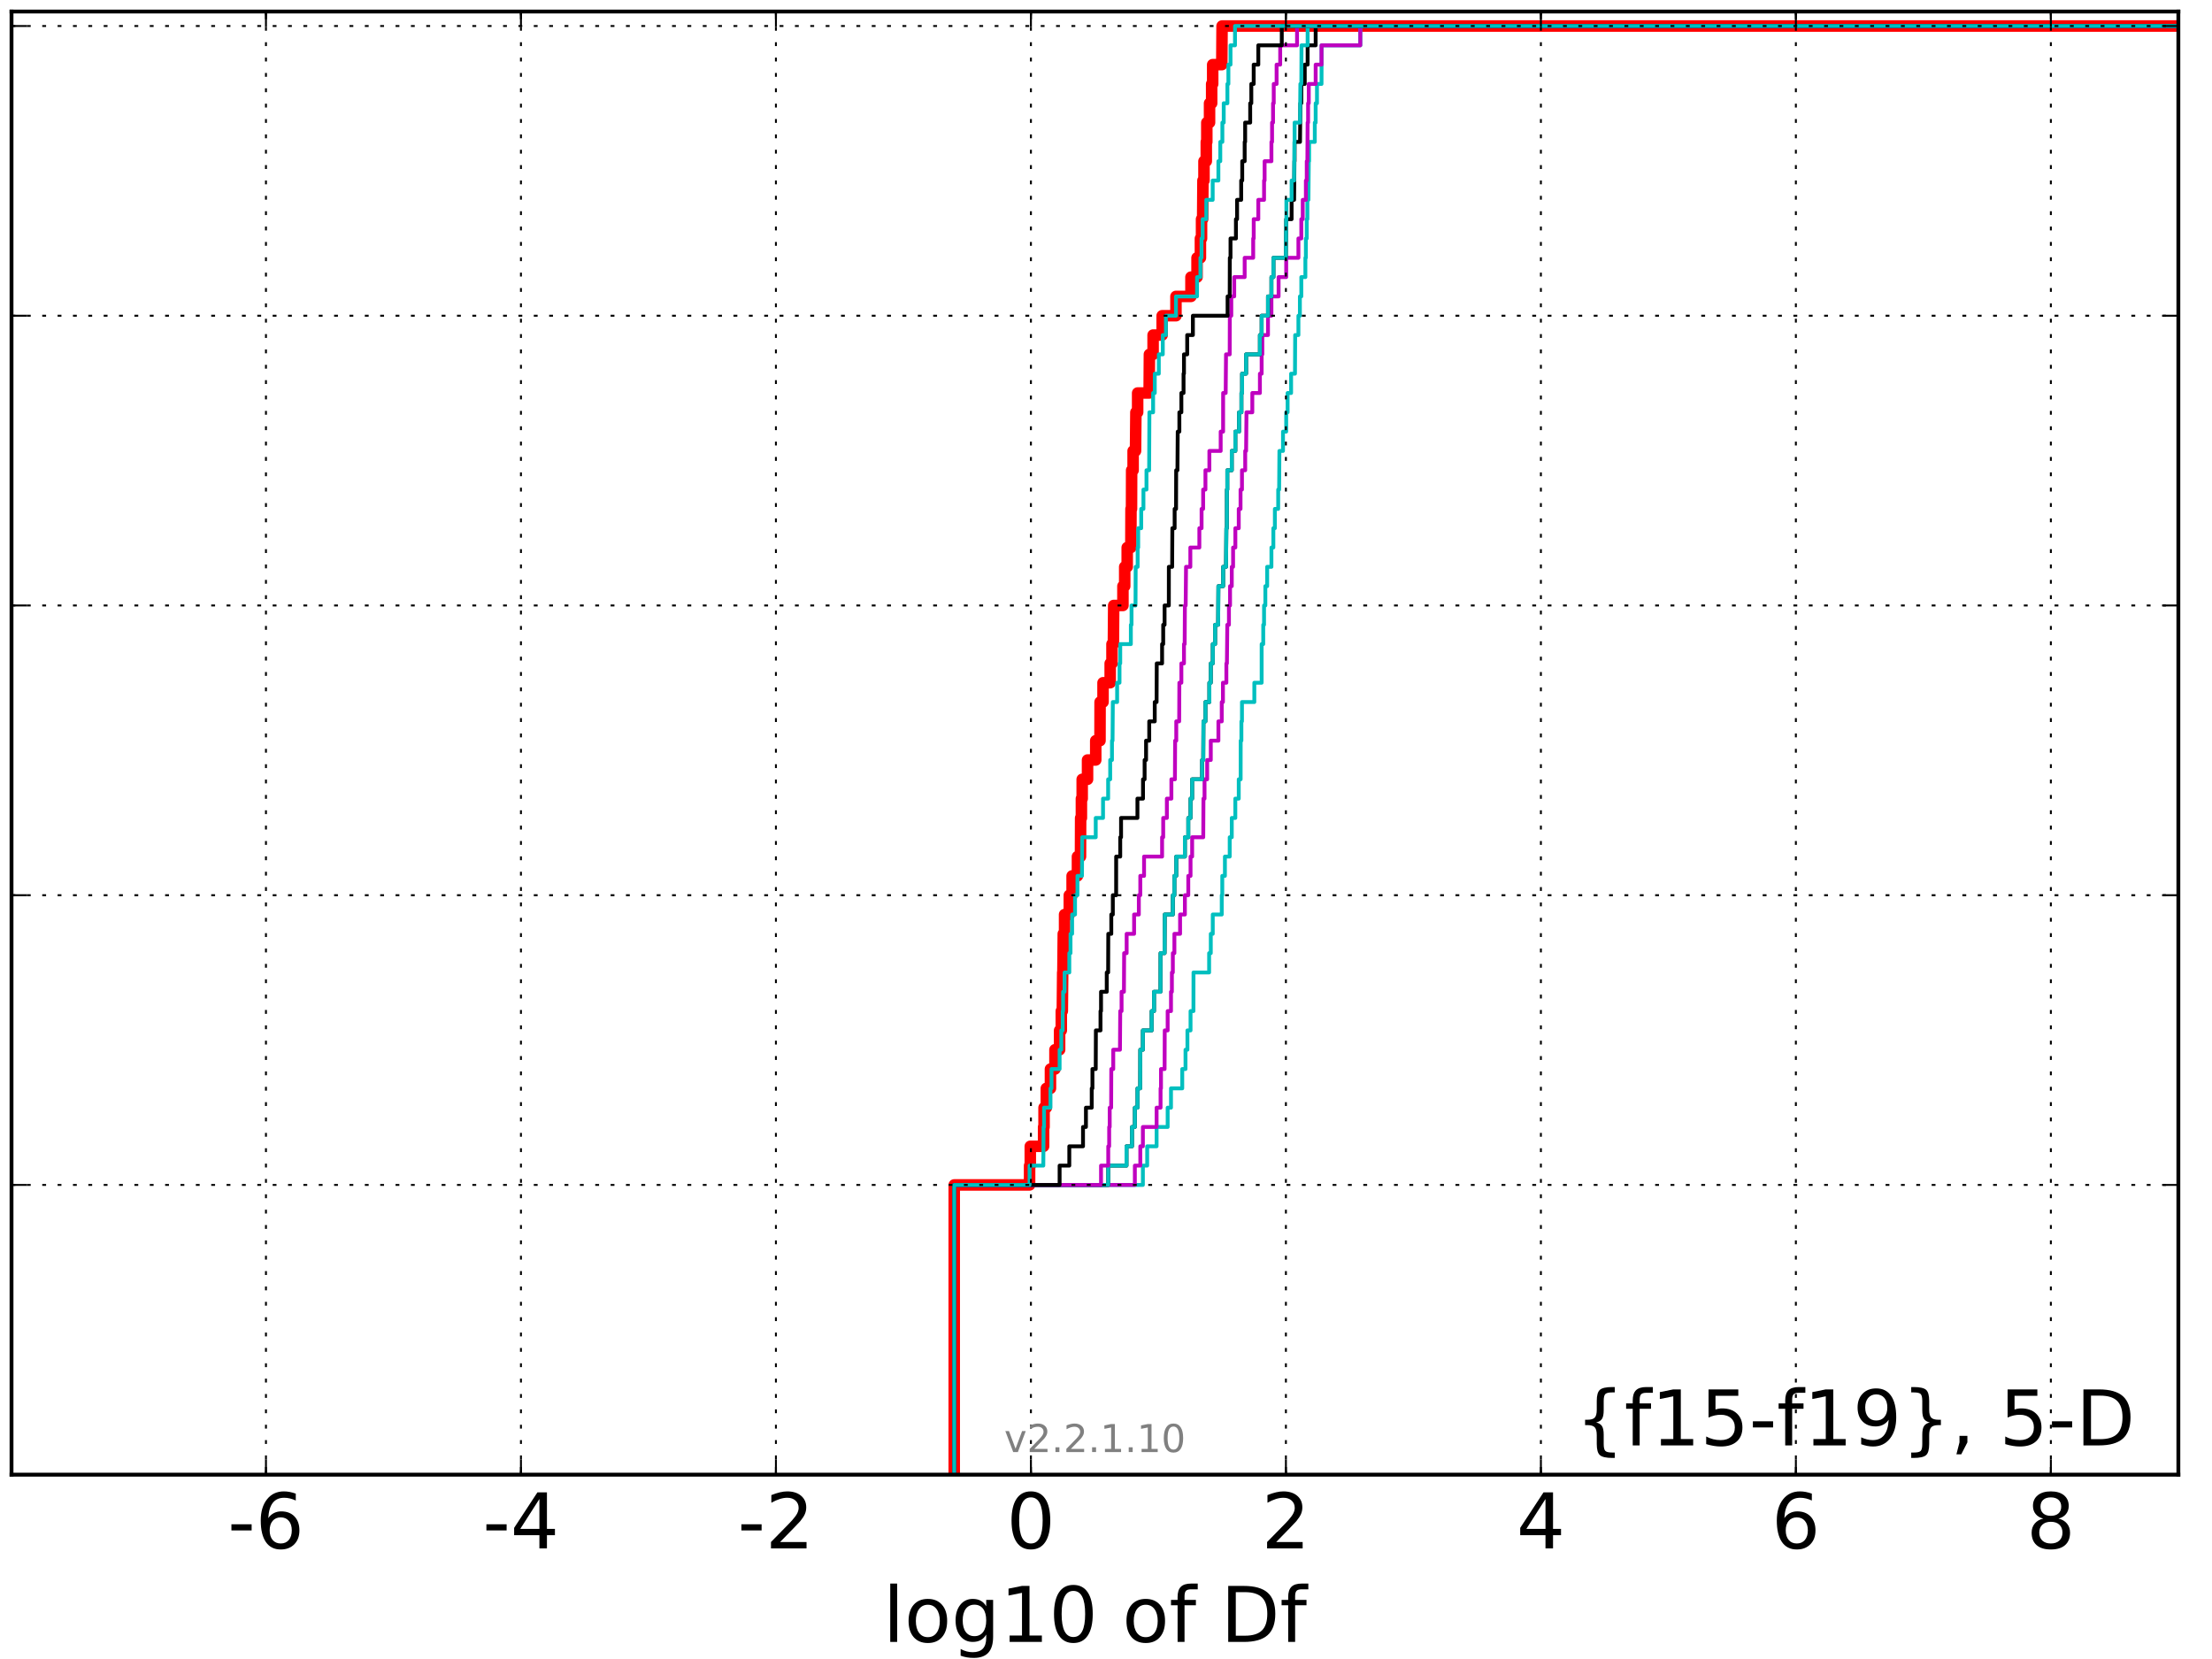 <?xml version="1.0" encoding="utf-8" standalone="no"?>
<!DOCTYPE svg PUBLIC "-//W3C//DTD SVG 1.1//EN"
  "http://www.w3.org/Graphics/SVG/1.1/DTD/svg11.dtd">
<!-- Created with matplotlib (http://matplotlib.org/) -->
<svg height="432pt" version="1.1" viewBox="0 0 576 432" width="576pt" xmlns="http://www.w3.org/2000/svg" xmlns:xlink="http://www.w3.org/1999/xlink">
 <defs>
  <style type="text/css">
*{stroke-linecap:butt;stroke-linejoin:round;stroke-miterlimit:100000;}
  </style>
 </defs>
 <g id="figure_1">
  <g id="patch_1">
   <path d="M 0 432 
L 576 432 
L 576 0 
L 0 0 
z
" style="fill:#ffffff;"/>
  </g>
  <g id="axes_1">
   <g id="patch_2">
    <path d="M 3 384 
L 567.24 384 
L 567.24 3 
L 3 3 
z
" style="fill:#ffffff;"/>
   </g>
   <g id="line2d_1">
    <path clip-path="url(#p10b5db0f6a)" d="M 248.482 384 
L 248.482 378.97 
L 248.482 378.97 
L 248.482 378.97 
L 248.482 373.941 
L 248.482 373.941 
L 248.482 373.941 
L 248.482 368.911 
L 248.482 368.911 
L 248.482 368.911 
L 248.482 363.881 
L 248.482 363.881 
L 248.482 363.881 
L 248.482 358.851 
L 248.482 358.851 
L 248.482 358.851 
L 248.482 353.822 
L 248.482 353.822 
L 248.482 353.822 
L 248.482 348.792 
L 248.482 348.792 
L 248.482 348.792 
L 248.482 343.762 
L 248.482 343.762 
L 248.482 343.762 
L 248.482 338.733 
L 248.482 338.733 
L 248.482 338.733 
L 248.482 333.703 
L 248.482 333.703 
L 248.482 333.703 
L 248.482 328.673 
L 248.482 328.673 
L 248.482 328.673 
L 248.482 323.644 
L 248.482 323.644 
L 248.482 323.644 
L 248.482 318.614 
L 248.482 318.614 
L 248.482 318.614 
L 248.482 313.584 
L 248.482 313.584 
L 248.482 313.584 
L 248.482 308.554 
L 268.103 308.554 
L 268.103 303.525 
L 268.285 303.525 
L 268.285 298.495 
L 271.75 298.495 
L 271.75 293.465 
L 271.869 293.465 
L 271.869 288.436 
L 272.461 288.436 
L 272.461 283.406 
L 273.535 283.406 
L 273.535 278.376 
L 274.71 278.376 
L 274.71 273.347 
L 275.92 273.347 
L 275.92 268.317 
L 276.36 268.317 
L 276.36 263.287 
L 276.626 263.287 
L 276.721 253.228 
L 276.777 253.228 
L 276.875 243.168 
L 277.216 243.168 
L 277.216 238.139 
L 278.445 238.139 
L 278.445 233.109 
L 279.177 233.109 
L 279.177 228.079 
L 280.568 228.079 
L 280.568 223.05 
L 281.358 223.05 
L 281.396 212.99 
L 281.596 212.99 
L 281.596 207.96 
L 281.801 207.96 
L 281.801 202.931 
L 283.194 202.931 
L 283.194 197.901 
L 285.327 197.901 
L 285.327 192.871 
L 286.438 192.871 
L 286.459 182.812 
L 287.228 182.812 
L 287.228 177.782 
L 289.091 177.782 
L 289.091 172.752 
L 289.557 172.752 
L 289.557 167.723 
L 289.925 167.723 
L 290.006 157.663 
L 292.41 157.663 
L 292.41 152.634 
L 292.873 152.634 
L 292.873 147.604 
L 293.522 147.604 
L 293.522 142.574 
L 294.473 142.574 
L 294.51 132.515 
L 294.648 132.515 
L 294.678 122.455 
L 295.062 122.455 
L 295.062 117.426 
L 295.686 117.426 
L 295.783 107.366 
L 296.241 107.366 
L 296.241 102.337 
L 299.233 102.337 
L 299.301 92.277 
L 300.266 92.277 
L 300.266 87.248 
L 302.623 87.248 
L 302.623 82.218 
L 306.217 82.218 
L 306.217 77.188 
L 310.125 77.188 
L 310.125 72.158 
L 311.706 72.158 
L 311.706 67.129 
L 312.585 67.129 
L 312.585 62.099 
L 312.878 62.099 
L 312.878 57.069 
L 313.168 57.069 
L 313.242 47.01 
L 313.514 47.01 
L 313.514 41.98 
L 314.114 41.98 
L 314.114 36.95 
L 314.251 36.95 
L 314.251 31.921 
L 314.963 31.921 
L 314.963 26.891 
L 315.514 26.891 
L 315.514 21.861 
L 315.781 21.861 
L 315.781 16.832 
L 318.153 16.832 
L 318.225 6.772 
L 318.225 6.772 
L 567.24 6.772 
L 567.24 6.772 
" style="fill:none;stroke:#ff0000;stroke-linecap:square;stroke-width:3.0;"/>
   </g>
   <g id="line2d_2">
    <path clip-path="url(#p10b5db0f6a)" d="M 248.482 384 
L 248.482 378.97 
L 248.482 378.97 
L 248.482 378.97 
L 248.482 373.941 
L 248.482 373.941 
L 248.482 373.941 
L 248.482 368.911 
L 248.482 368.911 
L 248.482 368.911 
L 248.482 363.881 
L 248.482 363.881 
L 248.482 363.881 
L 248.482 358.851 
L 248.482 358.851 
L 248.482 358.851 
L 248.482 353.822 
L 248.482 353.822 
L 248.482 353.822 
L 248.482 348.792 
L 248.482 348.792 
L 248.482 348.792 
L 248.482 343.762 
L 248.482 343.762 
L 248.482 343.762 
L 248.482 338.733 
L 248.482 338.733 
L 248.482 338.733 
L 248.482 333.703 
L 248.482 333.703 
L 248.482 333.703 
L 248.482 328.673 
L 248.482 328.673 
L 248.482 328.673 
L 248.482 323.644 
L 248.482 323.644 
L 248.482 323.644 
L 248.482 318.614 
L 248.482 318.614 
L 248.482 318.614 
L 248.482 313.584 
L 248.482 313.584 
L 248.482 313.584 
L 248.482 308.554 
L 297.604 308.554 
L 297.604 303.525 
L 298.725 303.525 
L 298.725 298.495 
L 301.178 298.495 
L 301.178 293.465 
L 304.057 293.465 
L 304.057 288.436 
L 304.926 288.436 
L 304.926 283.406 
L 307.856 283.406 
L 307.856 278.376 
L 308.703 278.376 
L 308.703 273.347 
L 309.204 273.347 
L 309.204 268.317 
L 310.015 268.317 
L 310.015 263.287 
L 310.773 263.287 
L 310.786 253.228 
L 314.853 253.228 
L 314.853 248.198 
L 315.288 248.198 
L 315.288 243.168 
L 315.801 243.168 
L 315.801 238.139 
L 318.141 238.139 
L 318.141 233.109 
L 318.279 233.109 
L 318.279 228.079 
L 318.966 228.079 
L 318.966 223.05 
L 320.214 223.05 
L 320.214 218.02 
L 320.753 218.02 
L 320.753 212.99 
L 321.674 212.99 
L 321.674 207.96 
L 322.567 207.96 
L 322.567 202.931 
L 323.062 202.931 
L 323.072 192.871 
L 323.257 192.871 
L 323.257 187.842 
L 323.405 187.842 
L 323.405 182.812 
L 326.625 182.812 
L 326.625 177.782 
L 328.531 177.782 
L 328.531 167.723 
L 328.945 167.723 
L 328.945 162.693 
L 329.156 162.693 
L 329.156 157.663 
L 329.494 157.663 
L 329.494 152.634 
L 329.969 152.634 
L 329.969 147.604 
L 331.077 147.604 
L 331.077 142.574 
L 331.579 142.574 
L 331.579 137.545 
L 331.973 137.545 
L 331.973 132.515 
L 332.84 132.515 
L 332.84 127.485 
L 333.083 127.485 
L 333.156 117.426 
L 334.092 117.426 
L 334.092 112.396 
L 334.924 112.396 
L 334.924 107.366 
L 335.29 107.366 
L 335.29 102.337 
L 336.2 102.337 
L 336.2 97.307 
L 337.209 97.307 
L 337.26 87.248 
L 338.105 87.248 
L 338.105 82.218 
L 338.489 82.218 
L 338.489 77.188 
L 338.858 77.188 
L 338.858 72.158 
L 339.917 72.158 
L 339.917 67.129 
L 340.049 67.129 
L 340.049 62.099 
L 340.271 62.099 
L 340.271 57.069 
L 340.438 57.069 
L 340.438 52.04 
L 340.709 52.04 
L 340.8 41.98 
L 340.889 41.98 
L 340.889 36.95 
L 342.372 36.95 
L 342.372 31.921 
L 342.596 31.921 
L 342.596 26.891 
L 342.939 26.891 
L 342.939 21.861 
L 344.12 21.861 
L 344.144 11.802 
L 354.221 11.802 
L 354.221 6.772 
L 354.221 6.772 
L 567.24 6.772 
L 567.24 6.772 
" style="fill:none;stroke:#00bfbf;stroke-linecap:square;"/>
   </g>
   <g id="line2d_3">
    <path clip-path="url(#p10b5db0f6a)" d="M 248.482 384 
L 248.482 378.97 
L 248.482 378.97 
L 248.482 378.97 
L 248.482 373.941 
L 248.482 373.941 
L 248.482 373.941 
L 248.482 368.911 
L 248.482 368.911 
L 248.482 368.911 
L 248.482 363.881 
L 248.482 363.881 
L 248.482 363.881 
L 248.482 358.851 
L 248.482 358.851 
L 248.482 358.851 
L 248.482 353.822 
L 248.482 353.822 
L 248.482 353.822 
L 248.482 348.792 
L 248.482 348.792 
L 248.482 348.792 
L 248.482 343.762 
L 248.482 343.762 
L 248.482 343.762 
L 248.482 338.733 
L 248.482 338.733 
L 248.482 338.733 
L 248.482 333.703 
L 248.482 333.703 
L 248.482 333.703 
L 248.482 328.673 
L 248.482 328.673 
L 248.482 328.673 
L 248.482 323.644 
L 248.482 323.644 
L 248.482 323.644 
L 248.482 318.614 
L 248.482 318.614 
L 248.482 318.614 
L 248.482 313.584 
L 248.482 313.584 
L 248.482 313.584 
L 248.482 308.554 
L 295.515 308.554 
L 295.515 303.525 
L 296.93 303.525 
L 296.93 298.495 
L 297.604 298.495 
L 297.604 293.465 
L 301.178 293.465 
L 301.178 288.436 
L 302.209 288.436 
L 302.209 283.406 
L 302.32 283.406 
L 302.32 278.376 
L 303.259 278.376 
L 303.296 268.317 
L 304.057 268.317 
L 304.057 263.287 
L 304.926 263.287 
L 304.926 258.257 
L 305.158 258.257 
L 305.158 253.228 
L 305.405 253.228 
L 305.405 248.198 
L 305.809 248.198 
L 305.809 243.168 
L 307.291 243.168 
L 307.291 238.139 
L 308.544 238.139 
L 308.544 233.109 
L 309.428 233.109 
L 309.428 228.079 
L 310.015 228.079 
L 310.015 223.05 
L 310.432 223.05 
L 310.432 218.02 
L 313.322 218.02 
L 313.378 207.96 
L 313.659 207.96 
L 313.659 202.931 
L 314.345 202.931 
L 314.345 197.901 
L 315.288 197.901 
L 315.288 192.871 
L 317.269 192.871 
L 317.269 187.842 
L 318.141 187.842 
L 318.141 182.812 
L 318.452 182.812 
L 318.452 177.782 
L 319.344 177.782 
L 319.344 172.752 
L 319.486 172.752 
L 319.588 162.693 
L 320.012 162.693 
L 320.012 157.663 
L 320.302 157.663 
L 320.302 152.634 
L 320.753 152.634 
L 320.753 147.604 
L 321.093 147.604 
L 321.093 142.574 
L 321.683 142.574 
L 321.683 137.545 
L 322.567 137.545 
L 322.567 132.515 
L 323.034 132.515 
L 323.034 127.485 
L 323.405 127.485 
L 323.405 122.455 
L 324.249 122.455 
L 324.249 117.426 
L 324.481 117.426 
L 324.583 107.366 
L 326.099 107.366 
L 326.099 102.337 
L 328.076 102.337 
L 328.076 97.307 
L 328.531 97.307 
L 328.531 92.277 
L 328.708 92.277 
L 328.708 87.248 
L 330.182 87.248 
L 330.182 82.218 
L 331.077 82.218 
L 331.077 77.188 
L 332.944 77.188 
L 332.944 72.158 
L 334.926 72.158 
L 334.926 67.129 
L 338.105 67.129 
L 338.105 62.099 
L 338.858 62.099 
L 338.858 57.069 
L 339.235 57.069 
L 339.235 52.04 
L 340.049 52.04 
L 340.049 47.01 
L 340.278 47.01 
L 340.278 41.98 
L 340.438 41.98 
L 340.503 31.921 
L 340.625 31.921 
L 340.625 26.891 
L 340.8 26.891 
L 340.8 21.861 
L 342.596 21.861 
L 342.596 16.832 
L 344.12 16.832 
L 344.12 11.802 
L 354.221 11.802 
L 354.221 6.772 
L 354.221 6.772 
L 567.24 6.772 
L 567.24 6.772 
" style="fill:none;stroke:#bf00bf;stroke-linecap:square;"/>
   </g>
   <g id="line2d_4">
    <path clip-path="url(#p10b5db0f6a)" d="M 248.482 384 
L 248.482 378.97 
L 248.482 378.97 
L 248.482 378.97 
L 248.482 373.941 
L 248.482 373.941 
L 248.482 373.941 
L 248.482 368.911 
L 248.482 368.911 
L 248.482 368.911 
L 248.482 363.881 
L 248.482 363.881 
L 248.482 363.881 
L 248.482 358.851 
L 248.482 358.851 
L 248.482 358.851 
L 248.482 353.822 
L 248.482 353.822 
L 248.482 353.822 
L 248.482 348.792 
L 248.482 348.792 
L 248.482 348.792 
L 248.482 343.762 
L 248.482 343.762 
L 248.482 343.762 
L 248.482 338.733 
L 248.482 338.733 
L 248.482 338.733 
L 248.482 333.703 
L 248.482 333.703 
L 248.482 333.703 
L 248.482 328.673 
L 248.482 328.673 
L 248.482 328.673 
L 248.482 323.644 
L 248.482 323.644 
L 248.482 323.644 
L 248.482 318.614 
L 248.482 318.614 
L 248.482 318.614 
L 248.482 313.584 
L 248.482 313.584 
L 248.482 313.584 
L 248.482 308.554 
L 288.588 308.554 
L 288.588 303.525 
L 293.338 303.525 
L 293.338 298.495 
L 294.773 298.495 
L 294.773 293.465 
L 295.515 293.465 
L 295.515 288.436 
L 296.205 288.436 
L 296.205 283.406 
L 296.907 283.406 
L 296.93 273.347 
L 297.604 273.347 
L 297.604 268.317 
L 299.89 268.317 
L 299.89 263.287 
L 300.508 263.287 
L 300.508 258.257 
L 302.184 258.257 
L 302.209 248.198 
L 303.259 248.198 
L 303.296 238.139 
L 305.405 238.139 
L 305.405 233.109 
L 305.809 233.109 
L 305.809 228.079 
L 306.297 228.079 
L 306.297 223.05 
L 308.544 223.05 
L 308.544 218.02 
L 309.428 218.02 
L 309.428 212.99 
L 310.015 212.99 
L 310.015 207.96 
L 310.432 207.96 
L 310.432 202.931 
L 313.022 202.931 
L 313.022 197.901 
L 313.322 197.901 
L 313.378 187.842 
L 313.893 187.842 
L 313.893 182.812 
L 314.917 182.812 
L 314.917 177.782 
L 315.288 177.782 
L 315.288 172.752 
L 315.808 172.752 
L 315.808 167.723 
L 316.41 167.723 
L 316.41 162.693 
L 317.2 162.693 
L 317.269 152.634 
L 318.501 152.634 
L 318.501 147.604 
L 319.255 147.604 
L 319.344 137.545 
L 319.475 137.545 
L 319.486 127.485 
L 319.588 127.485 
L 319.588 122.455 
L 320.753 122.455 
L 320.753 117.426 
L 321.683 117.426 
L 321.683 112.396 
L 322.644 112.396 
L 322.644 107.366 
L 323.262 107.366 
L 323.262 102.337 
L 323.436 102.337 
L 323.436 97.307 
L 324.481 97.307 
L 324.481 92.277 
L 328.076 92.277 
L 328.076 87.248 
L 328.531 87.248 
L 328.531 82.218 
L 330.182 82.218 
L 330.182 77.188 
L 331.077 77.188 
L 331.077 72.158 
L 331.602 72.158 
L 331.602 67.129 
L 334.837 67.129 
L 334.926 57.069 
L 336.333 57.069 
L 336.333 52.04 
L 336.986 52.04 
L 337.065 41.98 
L 337.109 41.98 
L 337.109 36.95 
L 338.522 36.95 
L 338.612 26.891 
L 338.858 26.891 
L 338.858 21.861 
L 339.755 21.861 
L 339.755 16.832 
L 340.503 16.832 
L 340.503 11.802 
L 342.596 11.802 
L 342.596 6.772 
L 342.596 6.772 
L 567.24 6.772 
L 567.24 6.772 
" style="fill:none;stroke:#000000;stroke-linecap:square;"/>
   </g>
   <g id="line2d_5">
    <path clip-path="url(#p10b5db0f6a)" d="M 248.482 384 
L 248.482 378.97 
L 248.482 378.97 
L 248.482 378.97 
L 248.482 373.941 
L 248.482 373.941 
L 248.482 373.941 
L 248.482 368.911 
L 248.482 368.911 
L 248.482 368.911 
L 248.482 363.881 
L 248.482 363.881 
L 248.482 363.881 
L 248.482 358.851 
L 248.482 358.851 
L 248.482 358.851 
L 248.482 353.822 
L 248.482 353.822 
L 248.482 353.822 
L 248.482 348.792 
L 248.482 348.792 
L 248.482 348.792 
L 248.482 343.762 
L 248.482 343.762 
L 248.482 343.762 
L 248.482 338.733 
L 248.482 338.733 
L 248.482 338.733 
L 248.482 333.703 
L 248.482 333.703 
L 248.482 333.703 
L 248.482 328.673 
L 248.482 328.673 
L 248.482 328.673 
L 248.482 323.644 
L 248.482 323.644 
L 248.482 323.644 
L 248.482 318.614 
L 248.482 318.614 
L 248.482 318.614 
L 248.482 313.584 
L 248.482 313.584 
L 248.482 313.584 
L 248.482 308.554 
L 288.588 308.554 
L 288.588 303.525 
L 293.338 303.525 
L 293.338 298.495 
L 294.773 298.495 
L 294.773 293.465 
L 295.515 293.465 
L 295.515 288.436 
L 296.205 288.436 
L 296.205 283.406 
L 296.907 283.406 
L 296.93 273.347 
L 297.604 273.347 
L 297.604 268.317 
L 299.89 268.317 
L 299.89 263.287 
L 300.508 263.287 
L 300.508 258.257 
L 302.184 258.257 
L 302.209 248.198 
L 303.259 248.198 
L 303.296 238.139 
L 305.405 238.139 
L 305.405 233.109 
L 305.809 233.109 
L 305.809 228.079 
L 306.297 228.079 
L 306.297 223.05 
L 308.544 223.05 
L 308.544 218.02 
L 309.428 218.02 
L 309.428 212.99 
L 310.015 212.99 
L 310.015 207.96 
L 310.432 207.96 
L 310.432 202.931 
L 313.022 202.931 
L 313.022 197.901 
L 313.322 197.901 
L 313.378 187.842 
L 313.893 187.842 
L 313.893 182.812 
L 314.917 182.812 
L 314.917 177.782 
L 315.288 177.782 
L 315.288 172.752 
L 315.808 172.752 
L 315.808 167.723 
L 316.41 167.723 
L 316.41 162.693 
L 317.2 162.693 
L 317.269 152.634 
L 318.501 152.634 
L 318.501 147.604 
L 319.255 147.604 
L 319.344 137.545 
L 319.475 137.545 
L 319.486 127.485 
L 319.588 127.485 
L 319.588 122.455 
L 320.753 122.455 
L 320.753 117.426 
L 321.683 117.426 
L 321.683 112.396 
L 322.644 112.396 
L 322.644 107.366 
L 323.262 107.366 
L 323.262 102.337 
L 323.436 102.337 
L 323.436 97.307 
L 324.481 97.307 
L 324.481 92.277 
L 328.076 92.277 
L 328.076 87.248 
L 328.531 87.248 
L 328.531 82.218 
L 330.182 82.218 
L 330.182 77.188 
L 331.077 77.188 
L 331.077 72.158 
L 331.602 72.158 
L 331.602 67.129 
L 334.837 67.129 
L 334.926 57.069 
L 334.972 57.069 
L 334.972 52.04 
L 336.333 52.04 
L 336.333 47.01 
L 336.986 47.01 
L 337.065 36.95 
L 337.109 36.95 
L 337.109 31.921 
L 338.522 31.921 
L 338.612 21.861 
L 338.858 21.861 
L 338.91 11.802 
L 340.503 11.802 
L 340.503 6.772 
L 340.503 6.772 
L 567.24 6.772 
L 567.24 6.772 
" style="fill:none;stroke:#00bfbf;stroke-linecap:square;"/>
   </g>
   <g id="line2d_6">
    <path clip-path="url(#p10b5db0f6a)" d="M 248.482 384 
L 248.482 378.97 
L 248.482 378.97 
L 248.482 378.97 
L 248.482 373.941 
L 248.482 373.941 
L 248.482 373.941 
L 248.482 368.911 
L 248.482 368.911 
L 248.482 368.911 
L 248.482 363.881 
L 248.482 363.881 
L 248.482 363.881 
L 248.482 358.851 
L 248.482 358.851 
L 248.482 358.851 
L 248.482 353.822 
L 248.482 353.822 
L 248.482 353.822 
L 248.482 348.792 
L 248.482 348.792 
L 248.482 348.792 
L 248.482 343.762 
L 248.482 343.762 
L 248.482 343.762 
L 248.482 338.733 
L 248.482 338.733 
L 248.482 338.733 
L 248.482 333.703 
L 248.482 333.703 
L 248.482 333.703 
L 248.482 328.673 
L 248.482 328.673 
L 248.482 328.673 
L 248.482 323.644 
L 248.482 323.644 
L 248.482 323.644 
L 248.482 318.614 
L 248.482 318.614 
L 248.482 318.614 
L 248.482 313.584 
L 248.482 313.584 
L 248.482 313.584 
L 248.482 308.554 
L 286.708 308.554 
L 286.708 303.525 
L 288.588 303.525 
L 288.588 298.495 
L 288.825 298.495 
L 288.825 293.465 
L 288.964 293.465 
L 288.964 288.436 
L 289.343 288.436 
L 289.379 278.376 
L 289.888 278.376 
L 289.888 273.347 
L 291.634 273.347 
L 291.706 263.287 
L 292.054 263.287 
L 292.054 258.257 
L 292.669 258.257 
L 292.724 248.198 
L 293.378 248.198 
L 293.378 243.168 
L 295.316 243.168 
L 295.316 238.139 
L 296.551 238.139 
L 296.551 233.109 
L 296.93 233.109 
L 296.93 228.079 
L 297.911 228.079 
L 297.911 223.05 
L 302.606 223.05 
L 302.606 218.02 
L 302.895 218.02 
L 302.895 212.99 
L 303.851 212.99 
L 303.851 207.96 
L 305.027 207.96 
L 305.027 202.931 
L 305.948 202.931 
L 306.001 192.871 
L 306.297 192.871 
L 306.297 187.842 
L 307.054 187.842 
L 307.103 177.782 
L 307.626 177.782 
L 307.626 172.752 
L 308.304 172.752 
L 308.304 167.723 
L 308.486 167.723 
L 308.544 157.663 
L 308.746 157.663 
L 308.842 147.604 
L 309.962 147.604 
L 309.962 142.574 
L 312.308 142.574 
L 312.308 137.545 
L 312.89 137.545 
L 312.89 132.515 
L 313.294 132.515 
L 313.294 127.485 
L 313.893 127.485 
L 313.893 122.455 
L 314.917 122.455 
L 314.917 117.426 
L 317.863 117.426 
L 317.863 112.396 
L 318.495 112.396 
L 318.501 102.337 
L 319.164 102.337 
L 319.255 92.277 
L 320.21 92.277 
L 320.243 82.218 
L 320.627 82.218 
L 320.627 77.188 
L 321.388 77.188 
L 321.388 72.158 
L 324.11 72.158 
L 324.11 67.129 
L 326.33 67.129 
L 326.33 62.099 
L 326.466 62.099 
L 326.466 57.069 
L 327.662 57.069 
L 327.662 52.04 
L 329.158 52.04 
L 329.158 47.01 
L 329.304 47.01 
L 329.304 41.98 
L 331.077 41.98 
L 331.077 36.95 
L 331.243 36.95 
L 331.243 31.921 
L 331.499 31.921 
L 331.499 26.891 
L 331.679 26.891 
L 331.679 21.861 
L 332.426 21.861 
L 332.426 16.832 
L 333.36 16.832 
L 333.36 11.802 
L 337.748 11.802 
L 337.748 6.772 
L 337.748 6.772 
L 567.24 6.772 
L 567.24 6.772 
" style="fill:none;stroke:#bf00bf;stroke-linecap:square;"/>
   </g>
   <g id="line2d_7">
    <path clip-path="url(#p10b5db0f6a)" d="M 248.482 384 
L 248.482 378.97 
L 248.482 378.97 
L 248.482 378.97 
L 248.482 373.941 
L 248.482 373.941 
L 248.482 373.941 
L 248.482 368.911 
L 248.482 368.911 
L 248.482 368.911 
L 248.482 363.881 
L 248.482 363.881 
L 248.482 363.881 
L 248.482 358.851 
L 248.482 358.851 
L 248.482 358.851 
L 248.482 353.822 
L 248.482 353.822 
L 248.482 353.822 
L 248.482 348.792 
L 248.482 348.792 
L 248.482 348.792 
L 248.482 343.762 
L 248.482 343.762 
L 248.482 343.762 
L 248.482 338.733 
L 248.482 338.733 
L 248.482 338.733 
L 248.482 333.703 
L 248.482 333.703 
L 248.482 333.703 
L 248.482 328.673 
L 248.482 328.673 
L 248.482 328.673 
L 248.482 323.644 
L 248.482 323.644 
L 248.482 323.644 
L 248.482 318.614 
L 248.482 318.614 
L 248.482 318.614 
L 248.482 313.584 
L 248.482 313.584 
L 248.482 313.584 
L 248.482 308.554 
L 275.92 308.554 
L 275.92 303.525 
L 278.445 303.525 
L 278.445 298.495 
L 282.015 298.495 
L 282.015 293.465 
L 282.776 293.465 
L 282.776 288.436 
L 284.285 288.436 
L 284.285 283.406 
L 284.468 283.406 
L 284.468 278.376 
L 285.327 278.376 
L 285.367 268.317 
L 286.568 268.317 
L 286.568 263.287 
L 286.708 263.287 
L 286.708 258.257 
L 288.195 258.257 
L 288.195 253.228 
L 288.557 253.228 
L 288.597 243.168 
L 289.379 243.168 
L 289.379 238.139 
L 289.778 238.139 
L 289.778 233.109 
L 290.641 233.109 
L 290.647 223.05 
L 291.706 223.05 
L 291.706 218.02 
L 291.923 218.02 
L 291.923 212.99 
L 296.186 212.99 
L 296.186 207.96 
L 297.638 207.96 
L 297.638 202.931 
L 298.055 202.931 
L 298.055 197.901 
L 298.433 197.901 
L 298.433 192.871 
L 299.258 192.871 
L 299.258 187.842 
L 300.693 187.842 
L 300.693 182.812 
L 301.177 182.812 
L 301.217 172.752 
L 302.606 172.752 
L 302.606 167.723 
L 302.895 167.723 
L 302.895 162.693 
L 303.254 162.693 
L 303.254 157.663 
L 304.36 157.663 
L 304.369 147.604 
L 305.224 147.604 
L 305.28 137.545 
L 305.874 137.545 
L 305.874 132.515 
L 306.241 132.515 
L 306.272 122.455 
L 306.604 122.455 
L 306.679 112.396 
L 307.103 112.396 
L 307.103 107.366 
L 307.626 107.366 
L 307.626 102.337 
L 308.192 102.337 
L 308.192 97.307 
L 308.304 97.307 
L 308.304 92.277 
L 309.144 92.277 
L 309.144 87.248 
L 310.626 87.248 
L 310.626 82.218 
L 319.665 82.218 
L 319.665 77.188 
L 320.21 77.188 
L 320.243 67.129 
L 320.423 67.129 
L 320.423 62.099 
L 321.834 62.099 
L 321.834 57.069 
L 322.133 57.069 
L 322.133 52.04 
L 323.201 52.04 
L 323.201 47.01 
L 323.475 47.01 
L 323.475 41.98 
L 324.11 41.98 
L 324.11 36.95 
L 324.234 36.95 
L 324.234 31.921 
L 325.547 31.921 
L 325.547 26.891 
L 325.839 26.891 
L 325.839 21.861 
L 326.459 21.861 
L 326.459 16.832 
L 327.662 16.832 
L 327.662 11.802 
L 333.772 11.802 
L 333.772 6.772 
L 333.772 6.772 
L 567.24 6.772 
L 567.24 6.772 
" style="fill:none;stroke:#000000;stroke-linecap:square;"/>
   </g>
   <g id="line2d_8">
    <path clip-path="url(#p10b5db0f6a)" d="M 248.482 384 
L 248.482 378.97 
L 248.482 378.97 
L 248.482 378.97 
L 248.482 373.941 
L 248.482 373.941 
L 248.482 373.941 
L 248.482 368.911 
L 248.482 368.911 
L 248.482 368.911 
L 248.482 363.881 
L 248.482 363.881 
L 248.482 363.881 
L 248.482 358.851 
L 248.482 358.851 
L 248.482 358.851 
L 248.482 353.822 
L 248.482 353.822 
L 248.482 353.822 
L 248.482 348.792 
L 248.482 348.792 
L 248.482 348.792 
L 248.482 343.762 
L 248.482 343.762 
L 248.482 343.762 
L 248.482 338.733 
L 248.482 338.733 
L 248.482 338.733 
L 248.482 333.703 
L 248.482 333.703 
L 248.482 333.703 
L 248.482 328.673 
L 248.482 328.673 
L 248.482 328.673 
L 248.482 323.644 
L 248.482 323.644 
L 248.482 323.644 
L 248.482 318.614 
L 248.482 318.614 
L 248.482 318.614 
L 248.482 313.584 
L 248.482 313.584 
L 248.482 313.584 
L 248.482 308.554 
L 268.103 308.554 
L 268.103 303.525 
L 271.675 303.525 
L 271.75 293.465 
L 271.869 293.465 
L 271.869 288.436 
L 273.535 288.436 
L 273.535 283.406 
L 273.814 283.406 
L 273.814 278.376 
L 275.92 278.376 
L 275.92 273.347 
L 276.36 273.347 
L 276.36 268.317 
L 276.721 268.317 
L 276.721 263.287 
L 276.832 263.287 
L 276.832 258.257 
L 277.216 258.257 
L 277.216 253.228 
L 278.445 253.228 
L 278.445 248.198 
L 278.76 248.198 
L 278.76 243.168 
L 279.177 243.168 
L 279.177 238.139 
L 279.935 238.139 
L 279.935 233.109 
L 280.568 233.109 
L 280.568 228.079 
L 281.742 228.079 
L 281.801 218.02 
L 285.327 218.02 
L 285.327 212.99 
L 287.228 212.99 
L 287.228 207.96 
L 288.557 207.96 
L 288.557 202.931 
L 289.091 202.931 
L 289.091 197.901 
L 289.557 197.901 
L 289.557 192.871 
L 289.705 192.871 
L 289.778 182.812 
L 290.896 182.812 
L 290.896 177.782 
L 291.518 177.782 
L 291.518 172.752 
L 291.706 172.752 
L 291.706 167.723 
L 294.473 167.723 
L 294.473 162.693 
L 294.648 162.693 
L 294.648 157.663 
L 295.686 157.663 
L 295.727 147.604 
L 296.241 147.604 
L 296.241 142.574 
L 296.386 142.574 
L 296.386 137.545 
L 297.166 137.545 
L 297.166 132.515 
L 297.747 132.515 
L 297.747 127.485 
L 298.542 127.485 
L 298.542 122.455 
L 299.233 122.455 
L 299.301 107.366 
L 300.266 107.366 
L 300.266 102.337 
L 300.7 102.337 
L 300.7 97.307 
L 301.75 97.307 
L 301.75 92.277 
L 302.79 92.277 
L 302.79 87.248 
L 303.599 87.248 
L 303.599 82.218 
L 306.217 82.218 
L 306.217 77.188 
L 311.706 77.188 
L 311.706 72.158 
L 312.585 72.158 
L 312.585 67.129 
L 312.878 67.129 
L 312.878 62.099 
L 313.168 62.099 
L 313.168 57.069 
L 314.114 57.069 
L 314.114 52.04 
L 315.781 52.04 
L 315.781 47.01 
L 317.264 47.01 
L 317.264 41.98 
L 317.76 41.98 
L 317.76 36.95 
L 318.302 36.95 
L 318.302 31.921 
L 318.656 31.921 
L 318.656 26.891 
L 319.613 26.891 
L 319.613 21.861 
L 319.87 21.861 
L 319.87 16.832 
L 320.423 16.832 
L 320.423 11.802 
L 321.592 11.802 
L 321.592 6.772 
L 321.592 6.772 
L 567.24 6.772 
L 567.24 6.772 
" style="fill:none;stroke:#00bfbf;stroke-linecap:square;"/>
   </g>
   <g id="patch_3">
    <path d="M 3 3 
L 567.24 3 
" style="fill:none;stroke:#000000;stroke-linecap:square;stroke-linejoin:miter;"/>
   </g>
   <g id="patch_4">
    <path d="M 567.24 384 
L 567.24 3 
" style="fill:none;stroke:#000000;stroke-linecap:square;stroke-linejoin:miter;"/>
   </g>
   <g id="patch_5">
    <path d="M 3 384 
L 567.24 384 
" style="fill:none;stroke:#000000;stroke-linecap:square;stroke-linejoin:miter;"/>
   </g>
   <g id="patch_6">
    <path d="M 3 384 
L 3 3 
" style="fill:none;stroke:#000000;stroke-linecap:square;stroke-linejoin:miter;"/>
   </g>
   <g id="matplotlib.axis_1">
    <g id="xtick_1"/>
    <g id="xtick_2">
     <g id="line2d_9">
      <path clip-path="url(#p10b5db0f6a)" d="M 69.255 384 
L 69.255 3 
" style="fill:none;stroke:#000000;stroke-dasharray:1,3;stroke-dashoffset:0.0;stroke-width:0.5;"/>
     </g>
     <g id="line2d_10">
      <defs>
       <path d="M 0 0 
L 0 -4 
" id="m2cb7c8e10d" style="stroke:#000000;stroke-width:0.5;"/>
      </defs>
      <g>
       <use style="stroke:#000000;stroke-width:0.5;" x="69.255" xlink:href="#m2cb7c8e10d" y="384.0"/>
      </g>
     </g>
     <g id="line2d_11">
      <defs>
       <path d="M 0 0 
L 0 4 
" id="mb3415a0718" style="stroke:#000000;stroke-width:0.5;"/>
      </defs>
      <g>
       <use style="stroke:#000000;stroke-width:0.5;" x="69.255" xlink:href="#mb3415a0718" y="3.0"/>
      </g>
     </g>
     <g id="text_1">
      <!-- -6 -->
      <defs>
       <path d="M 33.016 40.375 
Q 26.375 40.375 22.484 35.828 
Q 18.609 31.297 18.609 23.391 
Q 18.609 15.531 22.484 10.953 
Q 26.375 6.391 33.016 6.391 
Q 39.656 6.391 43.531 10.953 
Q 47.406 15.531 47.406 23.391 
Q 47.406 31.297 43.531 35.828 
Q 39.656 40.375 33.016 40.375 
M 52.594 71.297 
L 52.594 62.312 
Q 48.875 64.062 45.094 64.984 
Q 41.312 65.922 37.594 65.922 
Q 27.828 65.922 22.672 59.328 
Q 17.531 52.734 16.797 39.406 
Q 19.672 43.656 24.016 45.922 
Q 28.375 48.188 33.594 48.188 
Q 44.578 48.188 50.953 41.516 
Q 57.328 34.859 57.328 23.391 
Q 57.328 12.156 50.688 5.359 
Q 44.047 -1.422 33.016 -1.422 
Q 20.359 -1.422 13.672 8.266 
Q 6.984 17.969 6.984 36.375 
Q 6.984 53.656 15.188 63.938 
Q 23.391 74.219 37.203 74.219 
Q 40.922 74.219 44.703 73.484 
Q 48.484 72.75 52.594 71.297 
" id="BitstreamVeraSans-Roman-36"/>
       <path d="M 4.891 31.391 
L 31.203 31.391 
L 31.203 23.391 
L 4.891 23.391 
z
" id="BitstreamVeraSans-Roman-2d"/>
      </defs>
      <g transform="translate(59.284 403.197)scale(0.2 -0.2)">
       <use xlink:href="#BitstreamVeraSans-Roman-2d"/>
       <use x="36.084" xlink:href="#BitstreamVeraSans-Roman-36"/>
      </g>
     </g>
    </g>
    <g id="xtick_3">
     <g id="line2d_12">
      <path clip-path="url(#p10b5db0f6a)" d="M 135.653 384 
L 135.653 3 
" style="fill:none;stroke:#000000;stroke-dasharray:1,3;stroke-dashoffset:0.0;stroke-width:0.5;"/>
     </g>
     <g id="line2d_13">
      <g>
       <use style="stroke:#000000;stroke-width:0.5;" x="135.653" xlink:href="#m2cb7c8e10d" y="384.0"/>
      </g>
     </g>
     <g id="line2d_14">
      <g>
       <use style="stroke:#000000;stroke-width:0.5;" x="135.653" xlink:href="#mb3415a0718" y="3.0"/>
      </g>
     </g>
     <g id="text_2">
      <!-- -4 -->
      <defs>
       <path d="M 37.797 64.312 
L 12.891 25.391 
L 37.797 25.391 
z
M 35.203 72.906 
L 47.609 72.906 
L 47.609 25.391 
L 58.016 25.391 
L 58.016 17.188 
L 47.609 17.188 
L 47.609 0 
L 37.797 0 
L 37.797 17.188 
L 4.891 17.188 
L 4.891 26.703 
z
" id="BitstreamVeraSans-Roman-34"/>
      </defs>
      <g transform="translate(125.682 403.197)scale(0.2 -0.2)">
       <use xlink:href="#BitstreamVeraSans-Roman-2d"/>
       <use x="36.084" xlink:href="#BitstreamVeraSans-Roman-34"/>
      </g>
     </g>
    </g>
    <g id="xtick_4">
     <g id="line2d_15">
      <path clip-path="url(#p10b5db0f6a)" d="M 202.051 384 
L 202.051 3 
" style="fill:none;stroke:#000000;stroke-dasharray:1,3;stroke-dashoffset:0.0;stroke-width:0.5;"/>
     </g>
     <g id="line2d_16">
      <g>
       <use style="stroke:#000000;stroke-width:0.5;" x="202.051" xlink:href="#m2cb7c8e10d" y="384.0"/>
      </g>
     </g>
     <g id="line2d_17">
      <g>
       <use style="stroke:#000000;stroke-width:0.5;" x="202.051" xlink:href="#mb3415a0718" y="3.0"/>
      </g>
     </g>
     <g id="text_3">
      <!-- -2 -->
      <defs>
       <path d="M 19.188 8.297 
L 53.609 8.297 
L 53.609 0 
L 7.328 0 
L 7.328 8.297 
Q 12.938 14.109 22.625 23.891 
Q 32.328 33.688 34.812 36.531 
Q 39.547 41.844 41.422 45.531 
Q 43.312 49.219 43.312 52.781 
Q 43.312 58.594 39.234 62.25 
Q 35.156 65.922 28.609 65.922 
Q 23.969 65.922 18.812 64.312 
Q 13.672 62.703 7.812 59.422 
L 7.812 69.391 
Q 13.766 71.781 18.938 73 
Q 24.125 74.219 28.422 74.219 
Q 39.75 74.219 46.484 68.547 
Q 53.219 62.891 53.219 53.422 
Q 53.219 48.922 51.531 44.891 
Q 49.859 40.875 45.406 35.406 
Q 44.188 33.984 37.641 27.219 
Q 31.109 20.453 19.188 8.297 
" id="BitstreamVeraSans-Roman-32"/>
      </defs>
      <g transform="translate(192.08 403.197)scale(0.2 -0.2)">
       <use xlink:href="#BitstreamVeraSans-Roman-2d"/>
       <use x="36.084" xlink:href="#BitstreamVeraSans-Roman-32"/>
      </g>
     </g>
    </g>
    <g id="xtick_5">
     <g id="line2d_18">
      <path clip-path="url(#p10b5db0f6a)" d="M 268.449 384 
L 268.449 3 
" style="fill:none;stroke:#000000;stroke-dasharray:1,3;stroke-dashoffset:0.0;stroke-width:0.5;"/>
     </g>
     <g id="line2d_19">
      <g>
       <use style="stroke:#000000;stroke-width:0.5;" x="268.449" xlink:href="#m2cb7c8e10d" y="384.0"/>
      </g>
     </g>
     <g id="line2d_20">
      <g>
       <use style="stroke:#000000;stroke-width:0.5;" x="268.449" xlink:href="#mb3415a0718" y="3.0"/>
      </g>
     </g>
     <g id="text_4">
      <!-- 0 -->
      <defs>
       <path d="M 31.781 66.406 
Q 24.172 66.406 20.328 58.906 
Q 16.5 51.422 16.5 36.375 
Q 16.5 21.391 20.328 13.891 
Q 24.172 6.391 31.781 6.391 
Q 39.453 6.391 43.281 13.891 
Q 47.125 21.391 47.125 36.375 
Q 47.125 51.422 43.281 58.906 
Q 39.453 66.406 31.781 66.406 
M 31.781 74.219 
Q 44.047 74.219 50.516 64.516 
Q 56.984 54.828 56.984 36.375 
Q 56.984 17.969 50.516 8.266 
Q 44.047 -1.422 31.781 -1.422 
Q 19.531 -1.422 13.062 8.266 
Q 6.594 17.969 6.594 36.375 
Q 6.594 54.828 13.062 64.516 
Q 19.531 74.219 31.781 74.219 
" id="BitstreamVeraSans-Roman-30"/>
      </defs>
      <g transform="translate(262.086 403.197)scale(0.2 -0.2)">
       <use xlink:href="#BitstreamVeraSans-Roman-30"/>
      </g>
     </g>
    </g>
    <g id="xtick_6">
     <g id="line2d_21">
      <path clip-path="url(#p10b5db0f6a)" d="M 334.847 384 
L 334.847 3 
" style="fill:none;stroke:#000000;stroke-dasharray:1,3;stroke-dashoffset:0.0;stroke-width:0.5;"/>
     </g>
     <g id="line2d_22">
      <g>
       <use style="stroke:#000000;stroke-width:0.5;" x="334.847" xlink:href="#m2cb7c8e10d" y="384.0"/>
      </g>
     </g>
     <g id="line2d_23">
      <g>
       <use style="stroke:#000000;stroke-width:0.5;" x="334.847" xlink:href="#mb3415a0718" y="3.0"/>
      </g>
     </g>
     <g id="text_5">
      <!-- 2 -->
      <g transform="translate(328.484 403.197)scale(0.2 -0.2)">
       <use xlink:href="#BitstreamVeraSans-Roman-32"/>
      </g>
     </g>
    </g>
    <g id="xtick_7">
     <g id="line2d_24">
      <path clip-path="url(#p10b5db0f6a)" d="M 401.245 384 
L 401.245 3 
" style="fill:none;stroke:#000000;stroke-dasharray:1,3;stroke-dashoffset:0.0;stroke-width:0.5;"/>
     </g>
     <g id="line2d_25">
      <g>
       <use style="stroke:#000000;stroke-width:0.5;" x="401.245" xlink:href="#m2cb7c8e10d" y="384.0"/>
      </g>
     </g>
     <g id="line2d_26">
      <g>
       <use style="stroke:#000000;stroke-width:0.5;" x="401.245" xlink:href="#mb3415a0718" y="3.0"/>
      </g>
     </g>
     <g id="text_6">
      <!-- 4 -->
      <g transform="translate(394.882 403.197)scale(0.2 -0.2)">
       <use xlink:href="#BitstreamVeraSans-Roman-34"/>
      </g>
     </g>
    </g>
    <g id="xtick_8">
     <g id="line2d_27">
      <path clip-path="url(#p10b5db0f6a)" d="M 467.643 384 
L 467.643 3 
" style="fill:none;stroke:#000000;stroke-dasharray:1,3;stroke-dashoffset:0.0;stroke-width:0.5;"/>
     </g>
     <g id="line2d_28">
      <g>
       <use style="stroke:#000000;stroke-width:0.5;" x="467.643" xlink:href="#m2cb7c8e10d" y="384.0"/>
      </g>
     </g>
     <g id="line2d_29">
      <g>
       <use style="stroke:#000000;stroke-width:0.5;" x="467.643" xlink:href="#mb3415a0718" y="3.0"/>
      </g>
     </g>
     <g id="text_7">
      <!-- 6 -->
      <g transform="translate(461.28 403.197)scale(0.2 -0.2)">
       <use xlink:href="#BitstreamVeraSans-Roman-36"/>
      </g>
     </g>
    </g>
    <g id="xtick_9">
     <g id="line2d_30">
      <path clip-path="url(#p10b5db0f6a)" d="M 534.041 384 
L 534.041 3 
" style="fill:none;stroke:#000000;stroke-dasharray:1,3;stroke-dashoffset:0.0;stroke-width:0.5;"/>
     </g>
     <g id="line2d_31">
      <g>
       <use style="stroke:#000000;stroke-width:0.5;" x="534.041" xlink:href="#m2cb7c8e10d" y="384.0"/>
      </g>
     </g>
     <g id="line2d_32">
      <g>
       <use style="stroke:#000000;stroke-width:0.5;" x="534.041" xlink:href="#mb3415a0718" y="3.0"/>
      </g>
     </g>
     <g id="text_8">
      <!-- 8 -->
      <defs>
       <path d="M 31.781 34.625 
Q 24.75 34.625 20.719 30.859 
Q 16.703 27.094 16.703 20.516 
Q 16.703 13.922 20.719 10.156 
Q 24.75 6.391 31.781 6.391 
Q 38.812 6.391 42.859 10.172 
Q 46.922 13.969 46.922 20.516 
Q 46.922 27.094 42.891 30.859 
Q 38.875 34.625 31.781 34.625 
M 21.922 38.812 
Q 15.578 40.375 12.031 44.719 
Q 8.5 49.078 8.5 55.328 
Q 8.5 64.062 14.719 69.141 
Q 20.953 74.219 31.781 74.219 
Q 42.672 74.219 48.875 69.141 
Q 55.078 64.062 55.078 55.328 
Q 55.078 49.078 51.531 44.719 
Q 48 40.375 41.703 38.812 
Q 48.828 37.156 52.797 32.312 
Q 56.781 27.484 56.781 20.516 
Q 56.781 9.906 50.312 4.234 
Q 43.844 -1.422 31.781 -1.422 
Q 19.734 -1.422 13.25 4.234 
Q 6.781 9.906 6.781 20.516 
Q 6.781 27.484 10.781 32.312 
Q 14.797 37.156 21.922 38.812 
M 18.312 54.391 
Q 18.312 48.734 21.844 45.562 
Q 25.391 42.391 31.781 42.391 
Q 38.141 42.391 41.719 45.562 
Q 45.312 48.734 45.312 54.391 
Q 45.312 60.062 41.719 63.234 
Q 38.141 66.406 31.781 66.406 
Q 25.391 66.406 21.844 63.234 
Q 18.312 60.062 18.312 54.391 
" id="BitstreamVeraSans-Roman-38"/>
      </defs>
      <g transform="translate(527.678 403.197)scale(0.2 -0.2)">
       <use xlink:href="#BitstreamVeraSans-Roman-38"/>
      </g>
     </g>
    </g>
    <g id="xtick_10"/>
    <g id="xtick_11">
     <g id="line2d_33">
      <defs>
       <path d="M 0 0 
L 0 -2 
" id="m803cab9eac" style="stroke:#000000;stroke-width:0.5;"/>
      </defs>
      <g>
       <use style="stroke:#000000;stroke-width:0.5;" x="69.255" xlink:href="#m803cab9eac" y="384.0"/>
      </g>
     </g>
     <g id="line2d_34">
      <defs>
       <path d="M 0 0 
L 0 2 
" id="m5bc4df09cf" style="stroke:#000000;stroke-width:0.5;"/>
      </defs>
      <g>
       <use style="stroke:#000000;stroke-width:0.5;" x="69.255" xlink:href="#m5bc4df09cf" y="3.0"/>
      </g>
     </g>
    </g>
    <g id="xtick_12">
     <g id="line2d_35">
      <g>
       <use style="stroke:#000000;stroke-width:0.5;" x="135.653" xlink:href="#m803cab9eac" y="384.0"/>
      </g>
     </g>
     <g id="line2d_36">
      <g>
       <use style="stroke:#000000;stroke-width:0.5;" x="135.653" xlink:href="#m5bc4df09cf" y="3.0"/>
      </g>
     </g>
    </g>
    <g id="xtick_13">
     <g id="line2d_37">
      <g>
       <use style="stroke:#000000;stroke-width:0.5;" x="202.051" xlink:href="#m803cab9eac" y="384.0"/>
      </g>
     </g>
     <g id="line2d_38">
      <g>
       <use style="stroke:#000000;stroke-width:0.5;" x="202.051" xlink:href="#m5bc4df09cf" y="3.0"/>
      </g>
     </g>
    </g>
    <g id="xtick_14">
     <g id="line2d_39">
      <g>
       <use style="stroke:#000000;stroke-width:0.5;" x="268.449" xlink:href="#m803cab9eac" y="384.0"/>
      </g>
     </g>
     <g id="line2d_40">
      <g>
       <use style="stroke:#000000;stroke-width:0.5;" x="268.449" xlink:href="#m5bc4df09cf" y="3.0"/>
      </g>
     </g>
    </g>
    <g id="xtick_15">
     <g id="line2d_41">
      <g>
       <use style="stroke:#000000;stroke-width:0.5;" x="334.847" xlink:href="#m803cab9eac" y="384.0"/>
      </g>
     </g>
     <g id="line2d_42">
      <g>
       <use style="stroke:#000000;stroke-width:0.5;" x="334.847" xlink:href="#m5bc4df09cf" y="3.0"/>
      </g>
     </g>
    </g>
    <g id="xtick_16">
     <g id="line2d_43">
      <g>
       <use style="stroke:#000000;stroke-width:0.5;" x="401.245" xlink:href="#m803cab9eac" y="384.0"/>
      </g>
     </g>
     <g id="line2d_44">
      <g>
       <use style="stroke:#000000;stroke-width:0.5;" x="401.245" xlink:href="#m5bc4df09cf" y="3.0"/>
      </g>
     </g>
    </g>
    <g id="xtick_17">
     <g id="line2d_45">
      <g>
       <use style="stroke:#000000;stroke-width:0.5;" x="467.643" xlink:href="#m803cab9eac" y="384.0"/>
      </g>
     </g>
     <g id="line2d_46">
      <g>
       <use style="stroke:#000000;stroke-width:0.5;" x="467.643" xlink:href="#m5bc4df09cf" y="3.0"/>
      </g>
     </g>
    </g>
    <g id="xtick_18">
     <g id="line2d_47">
      <g>
       <use style="stroke:#000000;stroke-width:0.5;" x="534.041" xlink:href="#m803cab9eac" y="384.0"/>
      </g>
     </g>
     <g id="line2d_48">
      <g>
       <use style="stroke:#000000;stroke-width:0.5;" x="534.041" xlink:href="#m5bc4df09cf" y="3.0"/>
      </g>
     </g>
    </g>
    <g id="text_9">
     <!-- log10 of Df -->
     <defs>
      <path id="BitstreamVeraSans-Roman-20"/>
      <path d="M 12.406 8.297 
L 28.516 8.297 
L 28.516 63.922 
L 10.984 60.406 
L 10.984 69.391 
L 28.422 72.906 
L 38.281 72.906 
L 38.281 8.297 
L 54.391 8.297 
L 54.391 0 
L 12.406 0 
z
" id="BitstreamVeraSans-Roman-31"/>
      <path d="M 30.609 48.391 
Q 23.391 48.391 19.188 42.75 
Q 14.984 37.109 14.984 27.297 
Q 14.984 17.484 19.156 11.844 
Q 23.344 6.203 30.609 6.203 
Q 37.797 6.203 41.984 11.859 
Q 46.188 17.531 46.188 27.297 
Q 46.188 37.016 41.984 42.703 
Q 37.797 48.391 30.609 48.391 
M 30.609 56 
Q 42.328 56 49.016 48.375 
Q 55.719 40.766 55.719 27.297 
Q 55.719 13.875 49.016 6.219 
Q 42.328 -1.422 30.609 -1.422 
Q 18.844 -1.422 12.172 6.219 
Q 5.516 13.875 5.516 27.297 
Q 5.516 40.766 12.172 48.375 
Q 18.844 56 30.609 56 
" id="BitstreamVeraSans-Roman-6f"/>
      <path d="M 9.422 75.984 
L 18.406 75.984 
L 18.406 0 
L 9.422 0 
z
" id="BitstreamVeraSans-Roman-6c"/>
      <path d="M 19.672 64.797 
L 19.672 8.109 
L 31.594 8.109 
Q 46.688 8.109 53.688 14.938 
Q 60.688 21.781 60.688 36.531 
Q 60.688 51.172 53.688 57.984 
Q 46.688 64.797 31.594 64.797 
z
M 9.812 72.906 
L 30.078 72.906 
Q 51.266 72.906 61.172 64.094 
Q 71.094 55.281 71.094 36.531 
Q 71.094 17.672 61.125 8.828 
Q 51.172 0 30.078 0 
L 9.812 0 
z
" id="BitstreamVeraSans-Roman-44"/>
      <path d="M 45.406 27.984 
Q 45.406 37.75 41.375 43.109 
Q 37.359 48.484 30.078 48.484 
Q 22.859 48.484 18.828 43.109 
Q 14.797 37.75 14.797 27.984 
Q 14.797 18.266 18.828 12.891 
Q 22.859 7.516 30.078 7.516 
Q 37.359 7.516 41.375 12.891 
Q 45.406 18.266 45.406 27.984 
M 54.391 6.781 
Q 54.391 -7.172 48.188 -13.984 
Q 42 -20.797 29.203 -20.797 
Q 24.469 -20.797 20.266 -20.094 
Q 16.062 -19.391 12.109 -17.922 
L 12.109 -9.188 
Q 16.062 -11.328 19.922 -12.344 
Q 23.781 -13.375 27.781 -13.375 
Q 36.625 -13.375 41.016 -8.766 
Q 45.406 -4.156 45.406 5.172 
L 45.406 9.625 
Q 42.625 4.781 38.281 2.391 
Q 33.938 0 27.875 0 
Q 17.828 0 11.672 7.656 
Q 5.516 15.328 5.516 27.984 
Q 5.516 40.672 11.672 48.328 
Q 17.828 56 27.875 56 
Q 33.938 56 38.281 53.609 
Q 42.625 51.219 45.406 46.391 
L 45.406 54.688 
L 54.391 54.688 
z
" id="BitstreamVeraSans-Roman-67"/>
      <path d="M 37.109 75.984 
L 37.109 68.5 
L 28.516 68.5 
Q 23.688 68.5 21.797 66.547 
Q 19.922 64.594 19.922 59.516 
L 19.922 54.688 
L 34.719 54.688 
L 34.719 47.703 
L 19.922 47.703 
L 19.922 0 
L 10.891 0 
L 10.891 47.703 
L 2.297 47.703 
L 2.297 54.688 
L 10.891 54.688 
L 10.891 58.5 
Q 10.891 67.625 15.141 71.797 
Q 19.391 75.984 28.609 75.984 
z
" id="BitstreamVeraSans-Roman-66"/>
     </defs>
     <g transform="translate(229.934 427.553)scale(0.2 -0.2)">
      <use xlink:href="#BitstreamVeraSans-Roman-6c"/>
      <use x="27.783" xlink:href="#BitstreamVeraSans-Roman-6f"/>
      <use x="88.965" xlink:href="#BitstreamVeraSans-Roman-67"/>
      <use x="152.441" xlink:href="#BitstreamVeraSans-Roman-31"/>
      <use x="216.064" xlink:href="#BitstreamVeraSans-Roman-30"/>
      <use x="279.688" xlink:href="#BitstreamVeraSans-Roman-20"/>
      <use x="311.475" xlink:href="#BitstreamVeraSans-Roman-6f"/>
      <use x="372.656" xlink:href="#BitstreamVeraSans-Roman-66"/>
      <use x="407.861" xlink:href="#BitstreamVeraSans-Roman-20"/>
      <use x="439.648" xlink:href="#BitstreamVeraSans-Roman-44"/>
      <use x="516.65" xlink:href="#BitstreamVeraSans-Roman-66"/>
     </g>
    </g>
   </g>
   <g id="matplotlib.axis_2">
    <g id="ytick_1">
     <g id="line2d_49">
      <path clip-path="url(#p10b5db0f6a)" d="M 3 384 
L 567.24 384 
" style="fill:none;stroke:#000000;stroke-dasharray:1,3;stroke-dashoffset:0.0;stroke-width:0.5;"/>
     </g>
     <g id="line2d_50">
      <defs>
       <path d="M 0 0 
L 4 0 
" id="meed156d95c" style="stroke:#000000;stroke-width:0.5;"/>
      </defs>
      <g>
       <use style="stroke:#000000;stroke-width:0.5;" x="3.0" xlink:href="#meed156d95c" y="384.0"/>
      </g>
     </g>
     <g id="line2d_51">
      <defs>
       <path d="M 0 0 
L -4 0 
" id="ma4b696e8ee" style="stroke:#000000;stroke-width:0.5;"/>
      </defs>
      <g>
       <use style="stroke:#000000;stroke-width:0.5;" x="567.24" xlink:href="#ma4b696e8ee" y="384.0"/>
      </g>
     </g>
    </g>
    <g id="ytick_2">
     <g id="line2d_52">
      <path clip-path="url(#p10b5db0f6a)" d="M 3 308.554 
L 567.24 308.554 
" style="fill:none;stroke:#000000;stroke-dasharray:1,3;stroke-dashoffset:0.0;stroke-width:0.5;"/>
     </g>
     <g id="line2d_53">
      <g>
       <use style="stroke:#000000;stroke-width:0.5;" x="3.0" xlink:href="#meed156d95c" y="308.554"/>
      </g>
     </g>
     <g id="line2d_54">
      <g>
       <use style="stroke:#000000;stroke-width:0.5;" x="567.24" xlink:href="#ma4b696e8ee" y="308.554"/>
      </g>
     </g>
    </g>
    <g id="ytick_3">
     <g id="line2d_55">
      <path clip-path="url(#p10b5db0f6a)" d="M 3 233.109 
L 567.24 233.109 
" style="fill:none;stroke:#000000;stroke-dasharray:1,3;stroke-dashoffset:0.0;stroke-width:0.5;"/>
     </g>
     <g id="line2d_56">
      <g>
       <use style="stroke:#000000;stroke-width:0.5;" x="3.0" xlink:href="#meed156d95c" y="233.109"/>
      </g>
     </g>
     <g id="line2d_57">
      <g>
       <use style="stroke:#000000;stroke-width:0.5;" x="567.24" xlink:href="#ma4b696e8ee" y="233.109"/>
      </g>
     </g>
    </g>
    <g id="ytick_4">
     <g id="line2d_58">
      <path clip-path="url(#p10b5db0f6a)" d="M 3 157.663 
L 567.24 157.663 
" style="fill:none;stroke:#000000;stroke-dasharray:1,3;stroke-dashoffset:0.0;stroke-width:0.5;"/>
     </g>
     <g id="line2d_59">
      <g>
       <use style="stroke:#000000;stroke-width:0.5;" x="3.0" xlink:href="#meed156d95c" y="157.663"/>
      </g>
     </g>
     <g id="line2d_60">
      <g>
       <use style="stroke:#000000;stroke-width:0.5;" x="567.24" xlink:href="#ma4b696e8ee" y="157.663"/>
      </g>
     </g>
    </g>
    <g id="ytick_5">
     <g id="line2d_61">
      <path clip-path="url(#p10b5db0f6a)" d="M 3 82.218 
L 567.24 82.218 
" style="fill:none;stroke:#000000;stroke-dasharray:1,3;stroke-dashoffset:0.0;stroke-width:0.5;"/>
     </g>
     <g id="line2d_62">
      <g>
       <use style="stroke:#000000;stroke-width:0.5;" x="3.0" xlink:href="#meed156d95c" y="82.218"/>
      </g>
     </g>
     <g id="line2d_63">
      <g>
       <use style="stroke:#000000;stroke-width:0.5;" x="567.24" xlink:href="#ma4b696e8ee" y="82.218"/>
      </g>
     </g>
    </g>
    <g id="ytick_6">
     <g id="line2d_64">
      <path clip-path="url(#p10b5db0f6a)" d="M 3 6.772 
L 567.24 6.772 
" style="fill:none;stroke:#000000;stroke-dasharray:1,3;stroke-dashoffset:0.0;stroke-width:0.5;"/>
     </g>
     <g id="line2d_65">
      <g>
       <use style="stroke:#000000;stroke-width:0.5;" x="3.0" xlink:href="#meed156d95c" y="6.772"/>
      </g>
     </g>
     <g id="line2d_66">
      <g>
       <use style="stroke:#000000;stroke-width:0.5;" x="567.24" xlink:href="#ma4b696e8ee" y="6.772"/>
      </g>
     </g>
    </g>
   </g>
   <g id="text_10">
    <!-- {f15-f19}, 5-D -->
    <defs>
     <path d="M 12.5 -9.281 
L 15.922 -9.281 
Q 22.75 -9.281 24.828 -7.172 
Q 26.906 -5.078 26.906 1.906 
L 26.906 14.016 
Q 26.906 21.625 29.094 25.094 
Q 31.297 28.562 36.719 29.891 
Q 31.297 31.109 29.094 34.562 
Q 26.906 38.031 26.906 45.703 
L 26.906 57.812 
Q 26.906 64.75 24.828 66.875 
Q 22.75 69 15.922 69 
L 12.5 69 
L 12.5 75.984 
L 15.578 75.984 
Q 27.734 75.984 31.812 72.391 
Q 35.891 68.797 35.891 58.016 
L 35.891 46.297 
Q 35.891 39.016 38.516 36.203 
Q 41.156 33.406 48.094 33.406 
L 51.125 33.406 
L 51.125 26.422 
L 48.094 26.422 
Q 41.156 26.422 38.516 23.578 
Q 35.891 20.75 35.891 13.375 
L 35.891 1.703 
Q 35.891 -9.078 31.812 -12.688 
Q 27.734 -16.312 15.578 -16.312 
L 12.5 -16.312 
z
" id="BitstreamVeraSans-Roman-7d"/>
     <path d="M 10.984 1.516 
L 10.984 10.5 
Q 14.703 8.734 18.5 7.812 
Q 22.312 6.891 25.984 6.891 
Q 35.75 6.891 40.891 13.453 
Q 46.047 20.016 46.781 33.406 
Q 43.953 29.203 39.594 26.953 
Q 35.25 24.703 29.984 24.703 
Q 19.047 24.703 12.672 31.312 
Q 6.297 37.938 6.297 49.422 
Q 6.297 60.641 12.938 67.422 
Q 19.578 74.219 30.609 74.219 
Q 43.266 74.219 49.922 64.516 
Q 56.594 54.828 56.594 36.375 
Q 56.594 19.141 48.406 8.859 
Q 40.234 -1.422 26.422 -1.422 
Q 22.703 -1.422 18.891 -0.688 
Q 15.094 0.047 10.984 1.516 
M 30.609 32.422 
Q 37.25 32.422 41.125 36.953 
Q 45.016 41.5 45.016 49.422 
Q 45.016 57.281 41.125 61.844 
Q 37.25 66.406 30.609 66.406 
Q 23.969 66.406 20.094 61.844 
Q 16.219 57.281 16.219 49.422 
Q 16.219 41.5 20.094 36.953 
Q 23.969 32.422 30.609 32.422 
" id="BitstreamVeraSans-Roman-39"/>
     <path d="M 51.125 -9.281 
L 51.125 -16.312 
L 48.094 -16.312 
Q 35.938 -16.312 31.812 -12.688 
Q 27.688 -9.078 27.688 1.703 
L 27.688 13.375 
Q 27.688 20.75 25.047 23.578 
Q 22.406 26.422 15.484 26.422 
L 12.5 26.422 
L 12.5 33.406 
L 15.484 33.406 
Q 22.469 33.406 25.078 36.203 
Q 27.688 39.016 27.688 46.297 
L 27.688 58.016 
Q 27.688 68.797 31.812 72.391 
Q 35.938 75.984 48.094 75.984 
L 51.125 75.984 
L 51.125 69 
L 47.797 69 
Q 40.922 69 38.812 66.844 
Q 36.719 64.703 36.719 57.812 
L 36.719 45.703 
Q 36.719 38.031 34.5 34.562 
Q 32.281 31.109 26.906 29.891 
Q 32.328 28.562 34.516 25.094 
Q 36.719 21.625 36.719 14.016 
L 36.719 1.906 
Q 36.719 -4.984 38.812 -7.125 
Q 40.922 -9.281 47.797 -9.281 
z
" id="BitstreamVeraSans-Roman-7b"/>
     <path d="M 11.719 12.406 
L 22.016 12.406 
L 22.016 4 
L 14.016 -11.625 
L 7.719 -11.625 
L 11.719 4 
z
" id="BitstreamVeraSans-Roman-2c"/>
     <path d="M 10.797 72.906 
L 49.516 72.906 
L 49.516 64.594 
L 19.828 64.594 
L 19.828 46.734 
Q 21.969 47.469 24.109 47.828 
Q 26.266 48.188 28.422 48.188 
Q 40.625 48.188 47.75 41.5 
Q 54.891 34.812 54.891 23.391 
Q 54.891 11.625 47.562 5.094 
Q 40.234 -1.422 26.906 -1.422 
Q 22.312 -1.422 17.547 -0.641 
Q 12.797 0.141 7.719 1.703 
L 7.719 11.625 
Q 12.109 9.234 16.797 8.062 
Q 21.484 6.891 26.703 6.891 
Q 35.156 6.891 40.078 11.328 
Q 45.016 15.766 45.016 23.391 
Q 45.016 31 40.078 35.438 
Q 35.156 39.891 26.703 39.891 
Q 22.75 39.891 18.812 39.016 
Q 14.891 38.141 10.797 36.281 
z
" id="BitstreamVeraSans-Roman-35"/>
    </defs>
    <g transform="translate(410.255 376.38)scale(0.2 -0.2)">
     <use xlink:href="#BitstreamVeraSans-Roman-7b"/>
     <use x="63.623" xlink:href="#BitstreamVeraSans-Roman-66"/>
     <use x="98.828" xlink:href="#BitstreamVeraSans-Roman-31"/>
     <use x="162.451" xlink:href="#BitstreamVeraSans-Roman-35"/>
     <use x="226.074" xlink:href="#BitstreamVeraSans-Roman-2d"/>
     <use x="262.158" xlink:href="#BitstreamVeraSans-Roman-66"/>
     <use x="297.363" xlink:href="#BitstreamVeraSans-Roman-31"/>
     <use x="360.986" xlink:href="#BitstreamVeraSans-Roman-39"/>
     <use x="424.609" xlink:href="#BitstreamVeraSans-Roman-7d"/>
     <use x="488.232" xlink:href="#BitstreamVeraSans-Roman-2c"/>
     <use x="520.02" xlink:href="#BitstreamVeraSans-Roman-20"/>
     <use x="551.807" xlink:href="#BitstreamVeraSans-Roman-35"/>
     <use x="615.43" xlink:href="#BitstreamVeraSans-Roman-2d"/>
     <use x="651.514" xlink:href="#BitstreamVeraSans-Roman-44"/>
    </g>
   </g>
   <g id="text_11">
    <!-- v2.2.1.10 -->
    <defs>
     <path d="M 2.984 54.688 
L 12.5 54.688 
L 29.594 8.797 
L 46.688 54.688 
L 56.203 54.688 
L 35.688 0 
L 23.484 0 
z
" id="BitstreamVeraSans-Roman-76"/>
     <path d="M 10.688 12.406 
L 21 12.406 
L 21 0 
L 10.688 0 
z
" id="BitstreamVeraSans-Roman-2e"/>
    </defs>
    <g style="fill:#808080;" transform="translate(261.487 378.11)scale(0.1 -0.1)">
     <use xlink:href="#BitstreamVeraSans-Roman-76"/>
     <use x="59.18" xlink:href="#BitstreamVeraSans-Roman-32"/>
     <use x="122.803" xlink:href="#BitstreamVeraSans-Roman-2e"/>
     <use x="154.59" xlink:href="#BitstreamVeraSans-Roman-32"/>
     <use x="218.213" xlink:href="#BitstreamVeraSans-Roman-2e"/>
     <use x="250.0" xlink:href="#BitstreamVeraSans-Roman-31"/>
     <use x="313.623" xlink:href="#BitstreamVeraSans-Roman-2e"/>
     <use x="345.41" xlink:href="#BitstreamVeraSans-Roman-31"/>
     <use x="409.033" xlink:href="#BitstreamVeraSans-Roman-30"/>
    </g>
   </g>
  </g>
 </g>
 <defs>
  <clipPath id="p10b5db0f6a">
   <rect height="381.0" width="564.24" x="3.0" y="3.0"/>
  </clipPath>
 </defs>
</svg>
